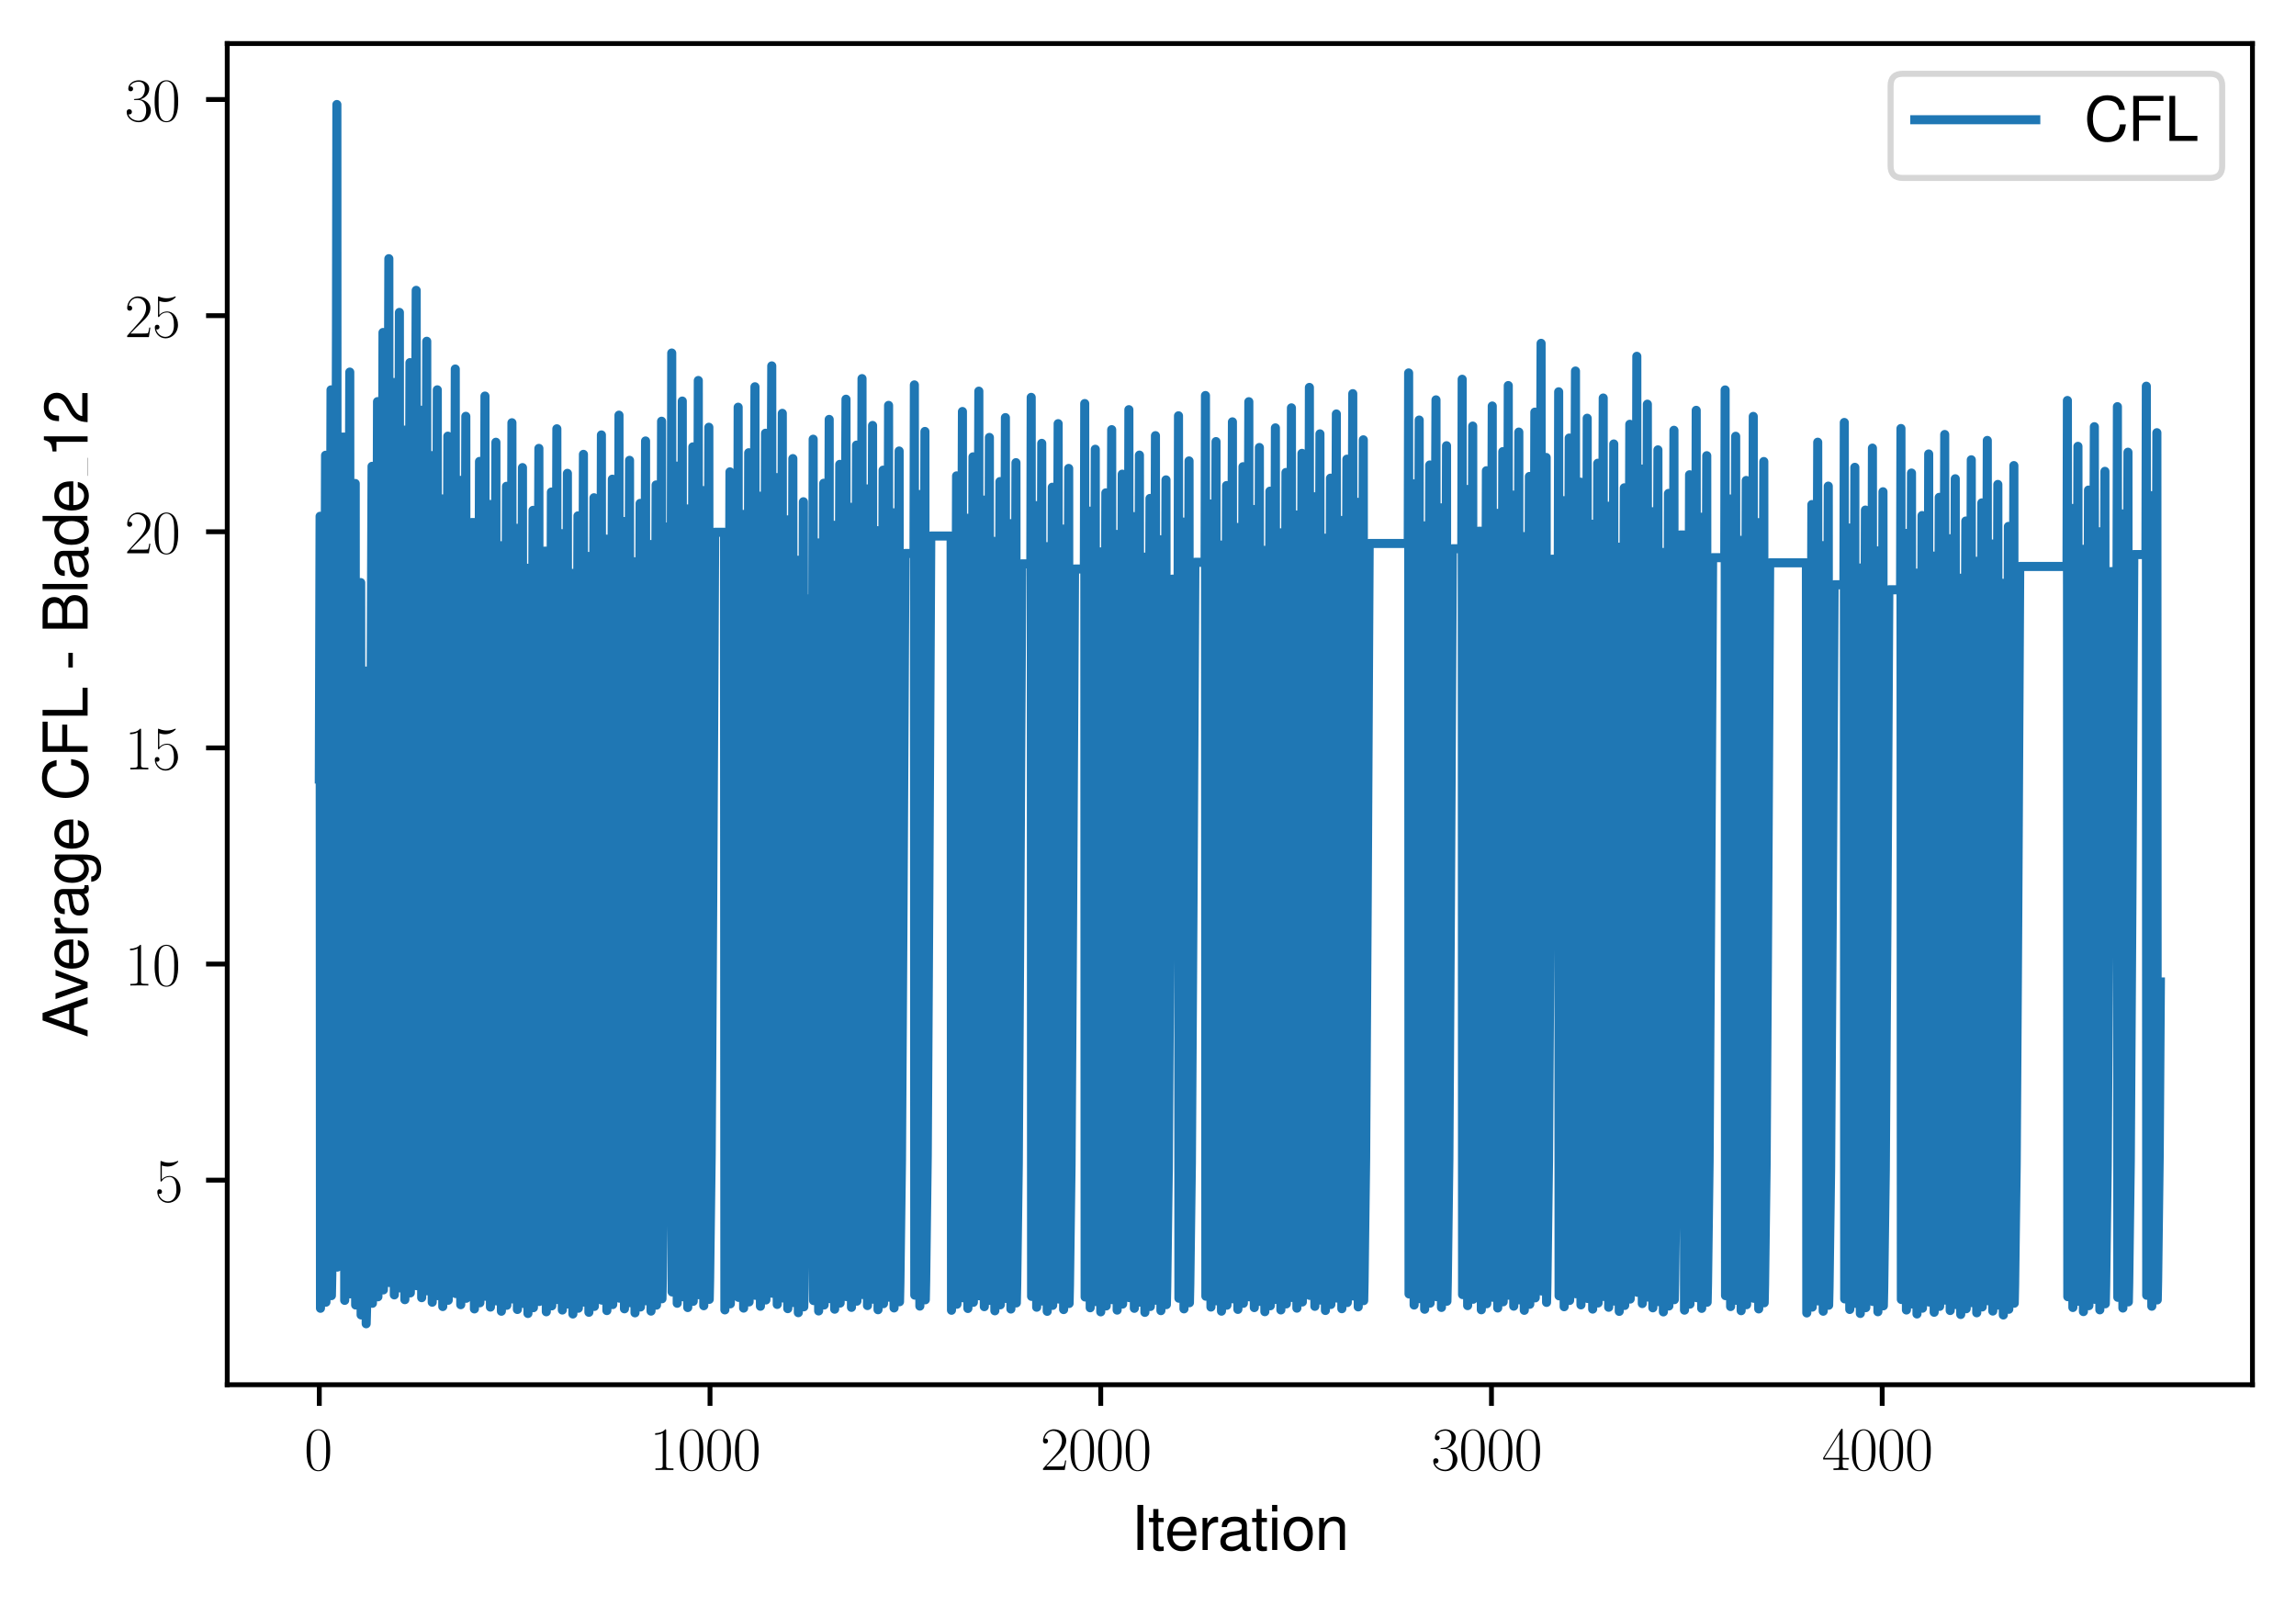 <?xml version="1.0" encoding="utf-8" standalone="no"?>
<!DOCTYPE svg PUBLIC "-//W3C//DTD SVG 1.1//EN"
  "http://www.w3.org/Graphics/SVG/1.1/DTD/svg11.dtd">
<svg xmlns:xlink="http://www.w3.org/1999/xlink" width="379.567pt" height="265.601pt" viewBox="0 0 379.567 265.601" xmlns="http://www.w3.org/2000/svg" version="1.1">
 <defs>
  <style type="text/css">*{stroke-linejoin: round; stroke-linecap: butt}</style>
 </defs>
 <g id="figure_1">
  <g id="patch_1">
   <path d="M 0 265.601 
L 379.567 265.601 
L 379.567 0 
L 0 0 
z
" style="fill: #ffffff"/>
  </g>
  <g id="axes_1">
   <g id="patch_2">
    <path d="M 37.567 228.96 
L 372.367 228.96 
L 372.367 7.2 
L 37.567 7.2 
z
" style="fill: #ffffff"/>
   </g>
   <g id="matplotlib.axis_1">
    <g id="xtick_1">
     <g id="line2d_1">
      <defs>
       <path id="m2a04c9f4ee" d="M 0 0 
L 0 3.5 
" style="stroke: #000000; stroke-width: 0.8"/>
      </defs>
      <g>
       <use xlink:href="#m2a04c9f4ee" x="52.786" y="228.96" style="stroke: #000000; stroke-width: 0.8"/>
      </g>
     </g>
     <g id="text_1">
      <!-- $\mathdefault{0}$ -->
      <g transform="translate(50.295 243.058) scale(0.1 -0.1)">
       <defs>
        <path id="CMR17-30" d="M 2688 2038 
C 2688 2430 2682 3099 2413 3613 
C 2176 4063 1798 4224 1466 4224 
C 1158 4224 768 4082 525 3620 
C 269 3137 243 2539 243 2038 
C 243 1671 250 1112 448 623 
C 723 -39 1216 -128 1466 -128 
C 1760 -128 2208 -7 2470 604 
C 2662 1048 2688 1568 2688 2038 
z
M 1466 -26 
C 1056 -26 813 328 723 816 
C 653 1196 653 1749 653 2109 
C 653 2604 653 3015 736 3407 
C 858 3954 1216 4121 1466 4121 
C 1728 4121 2067 3947 2189 3420 
C 2272 3054 2278 2623 2278 2109 
C 2278 1691 2278 1176 2202 797 
C 2067 96 1690 -26 1466 -26 
z
" transform="scale(0.016)"/>
       </defs>
       <use xlink:href="#CMR17-30" transform="scale(0.996)"/>
      </g>
     </g>
    </g>
    <g id="xtick_2">
     <g id="line2d_2">
      <g>
       <use xlink:href="#m2a04c9f4ee" x="117.379" y="228.96" style="stroke: #000000; stroke-width: 0.8"/>
      </g>
     </g>
     <g id="text_2">
      <!-- $\mathdefault{1000}$ -->
      <g transform="translate(107.416 243.058) scale(0.1 -0.1)">
       <defs>
        <path id="CMR17-31" d="M 1702 4083 
C 1702 4217 1696 4224 1606 4224 
C 1357 3927 979 3833 621 3820 
C 602 3820 570 3820 563 3808 
C 557 3795 557 3782 557 3648 
C 755 3648 1088 3686 1344 3839 
L 1344 467 
C 1344 243 1331 166 781 166 
L 589 166 
L 589 0 
C 896 6 1216 12 1523 12 
C 1830 12 2150 6 2458 0 
L 2458 166 
L 2266 166 
C 1715 166 1702 236 1702 467 
L 1702 4083 
z
" transform="scale(0.016)"/>
       </defs>
       <use xlink:href="#CMR17-31" transform="scale(0.996)"/>
       <use xlink:href="#CMR17-30" transform="translate(45.69 0) scale(0.996)"/>
       <use xlink:href="#CMR17-30" transform="translate(91.381 0) scale(0.996)"/>
       <use xlink:href="#CMR17-30" transform="translate(137.071 0) scale(0.996)"/>
      </g>
     </g>
    </g>
    <g id="xtick_3">
     <g id="line2d_3">
      <g>
       <use xlink:href="#m2a04c9f4ee" x="181.972" y="228.96" style="stroke: #000000; stroke-width: 0.8"/>
      </g>
     </g>
     <g id="text_3">
      <!-- $\mathdefault{2000}$ -->
      <g transform="translate(172.009 243.058) scale(0.1 -0.1)">
       <defs>
        <path id="CMR17-32" d="M 2669 990 
L 2554 990 
C 2490 537 2438 460 2413 422 
C 2381 371 1920 371 1830 371 
L 602 371 
C 832 620 1280 1073 1824 1596 
C 2214 1966 2669 2400 2669 3033 
C 2669 3788 2067 4224 1395 4224 
C 691 4224 262 3603 262 3027 
C 262 2777 448 2745 525 2745 
C 589 2745 781 2783 781 3007 
C 781 3206 614 3264 525 3264 
C 486 3264 448 3257 422 3244 
C 544 3788 915 4057 1306 4057 
C 1862 4057 2227 3616 2227 3033 
C 2227 2477 1901 1998 1536 1583 
L 262 147 
L 262 0 
L 2515 0 
L 2669 990 
z
" transform="scale(0.016)"/>
       </defs>
       <use xlink:href="#CMR17-32" transform="scale(0.996)"/>
       <use xlink:href="#CMR17-30" transform="translate(45.69 0) scale(0.996)"/>
       <use xlink:href="#CMR17-30" transform="translate(91.381 0) scale(0.996)"/>
       <use xlink:href="#CMR17-30" transform="translate(137.071 0) scale(0.996)"/>
      </g>
     </g>
    </g>
    <g id="xtick_4">
     <g id="line2d_4">
      <g>
       <use xlink:href="#m2a04c9f4ee" x="246.565" y="228.96" style="stroke: #000000; stroke-width: 0.8"/>
      </g>
     </g>
     <g id="text_4">
      <!-- $\mathdefault{3000}$ -->
      <g transform="translate(236.603 243.058) scale(0.1 -0.1)">
       <defs>
        <path id="CMR17-33" d="M 1414 2176 
C 1984 2176 2234 1673 2234 1094 
C 2234 322 1824 25 1453 25 
C 1114 25 563 193 390 691 
C 422 678 454 678 486 678 
C 640 678 755 780 755 947 
C 755 1132 614 1216 486 1216 
C 378 1216 211 1164 211 927 
C 211 335 787 -128 1466 -128 
C 2176 -128 2720 432 2720 1087 
C 2720 1718 2208 2176 1600 2246 
C 2086 2347 2554 2776 2554 3353 
C 2554 3856 2048 4224 1472 4224 
C 890 4224 378 3862 378 3347 
C 378 3123 544 3084 627 3084 
C 762 3084 877 3167 877 3334 
C 877 3500 762 3584 627 3584 
C 602 3584 570 3584 544 3571 
C 730 3999 1235 4076 1459 4076 
C 1683 4076 2106 3966 2106 3347 
C 2106 3167 2080 2851 1862 2574 
C 1670 2329 1453 2316 1242 2297 
C 1210 2297 1062 2284 1037 2284 
C 992 2278 966 2272 966 2227 
C 966 2182 973 2176 1101 2176 
L 1414 2176 
z
" transform="scale(0.016)"/>
       </defs>
       <use xlink:href="#CMR17-33" transform="scale(0.996)"/>
       <use xlink:href="#CMR17-30" transform="translate(45.69 0) scale(0.996)"/>
       <use xlink:href="#CMR17-30" transform="translate(91.381 0) scale(0.996)"/>
       <use xlink:href="#CMR17-30" transform="translate(137.071 0) scale(0.996)"/>
      </g>
     </g>
    </g>
    <g id="xtick_5">
     <g id="line2d_5">
      <g>
       <use xlink:href="#m2a04c9f4ee" x="311.159" y="228.96" style="stroke: #000000; stroke-width: 0.8"/>
      </g>
     </g>
     <g id="text_5">
      <!-- $\mathdefault{4000}$ -->
      <g transform="translate(301.196 243.058) scale(0.1 -0.1)">
       <defs>
        <path id="CMR17-34" d="M 2150 4147 
C 2150 4281 2144 4288 2029 4288 
L 128 1254 
L 128 1088 
L 1779 1088 
L 1779 460 
C 1779 230 1766 166 1318 166 
L 1197 166 
L 1197 0 
C 1402 12 1747 12 1965 12 
C 2182 12 2528 12 2733 0 
L 2733 166 
L 2611 166 
C 2163 166 2150 230 2150 460 
L 2150 1088 
L 2803 1088 
L 2803 1254 
L 2150 1254 
L 2150 4147 
z
M 1798 3723 
L 1798 1254 
L 256 1254 
L 1798 3723 
z
" transform="scale(0.016)"/>
       </defs>
       <use xlink:href="#CMR17-34" transform="scale(0.996)"/>
       <use xlink:href="#CMR17-30" transform="translate(45.69 0) scale(0.996)"/>
       <use xlink:href="#CMR17-30" transform="translate(91.381 0) scale(0.996)"/>
       <use xlink:href="#CMR17-30" transform="translate(137.071 0) scale(0.996)"/>
      </g>
     </g>
    </g>
    <g id="text_6">
     <!-- Iteration -->
     <g transform="translate(187.02 256.279) scale(0.1 -0.1)">
      <defs>
       <path id="NimbusSanL-Regu-49" d="M 1242 4672 
L 640 4672 
L 640 0 
L 1242 0 
L 1242 4672 
z
" transform="scale(0.016)"/>
       <path id="NimbusSanL-Regu-74" d="M 1626 3328 
L 1075 3328 
L 1075 4249 
L 544 4249 
L 544 3328 
L 90 3328 
L 90 2892 
L 544 2892 
L 544 402 
C 544 64 774 -128 1190 -128 
C 1318 -128 1446 -116 1626 -84 
L 1626 364 
C 1555 345 1472 339 1370 339 
C 1139 339 1075 402 1075 634 
L 1075 2892 
L 1626 2892 
L 1626 3328 
z
" transform="scale(0.016)"/>
       <path id="NimbusSanL-Regu-65" d="M 3283 1484 
C 3283 1998 3245 2311 3149 2565 
C 2931 3123 2419 3456 1792 3456 
C 858 3456 256 2734 256 1619 
C 256 545 838 -128 1779 -128 
C 2547 -128 3078 307 3213 1018 
L 2675 1018 
C 2528 588 2227 364 1798 364 
C 1459 364 1171 514 992 787 
C 864 974 819 1161 813 1484 
L 3283 1484 
z
M 826 1920 
C 870 2552 1248 2963 1786 2963 
C 2310 2963 2714 2519 2714 1959 
C 2714 1946 2714 1933 2707 1920 
L 826 1920 
z
" transform="scale(0.016)"/>
       <path id="NimbusSanL-Regu-72" d="M 442 3328 
L 442 0 
L 979 0 
L 979 1727 
C 979 2203 1101 2514 1357 2698 
C 1523 2819 1683 2857 2054 2863 
L 2054 3404 
C 1965 3449 1920 3456 1850 3456 
C 1504 3456 1242 3251 934 2750 
L 934 3328 
L 442 3328 
z
" transform="scale(0.016)"/>
       <path id="NimbusSanL-Regu-61" d="M 3424 332 
C 3366 320 3341 320 3309 320 
C 3123 320 3021 415 3021 581 
L 3021 2542 
C 3021 3135 2586 3456 1760 3456 
C 1274 3456 870 3315 646 3065 
C 493 2893 429 2702 416 2370 
L 954 2370 
C 998 2778 1242 2963 1741 2963 
C 2221 2963 2490 2784 2490 2466 
L 2490 2326 
C 2490 2103 2355 2007 1933 1956 
C 1178 1861 1062 1835 858 1753 
C 467 1593 269 1294 269 861 
C 269 256 691 -128 1370 -128 
C 1792 -128 2131 19 2509 364 
C 2547 25 2714 -128 3059 -128 
C 3168 -128 3251 -116 3424 -71 
L 3424 332 
z
M 2490 1071 
C 2490 893 2438 785 2278 638 
C 2061 441 1798 339 1485 339 
C 1069 339 826 536 826 874 
C 826 1224 1062 1402 1632 1485 
C 2195 1562 2310 1587 2490 1670 
L 2490 1071 
z
" transform="scale(0.016)"/>
       <path id="NimbusSanL-Regu-69" d="M 960 3358 
L 429 3358 
L 429 0 
L 960 0 
L 960 3358 
z
M 960 4672 
L 422 4672 
L 422 3999 
L 960 3999 
L 960 4672 
z
" transform="scale(0.016)"/>
       <path id="NimbusSanL-Regu-6f" d="M 1741 3456 
C 800 3456 230 2784 230 1663 
C 230 543 794 -128 1747 -128 
C 2688 -128 3264 543 3264 1638 
C 3264 2791 2707 3456 1741 3456 
z
M 1747 2963 
C 2349 2963 2707 2472 2707 1644 
C 2707 861 2336 364 1747 364 
C 1152 364 787 855 787 1663 
C 787 2466 1152 2963 1747 2963 
z
" transform="scale(0.016)"/>
       <path id="NimbusSanL-Regu-6e" d="M 448 3328 
L 448 0 
L 986 0 
L 986 1835 
C 986 2539 1344 2988 1894 2988 
C 2317 2988 2586 2732 2586 2328 
L 2586 0 
L 3117 0 
L 3117 2539 
C 3117 3097 2701 3456 2054 3456 
C 1555 3456 1235 3263 941 2796 
L 941 3328 
L 448 3328 
z
" transform="scale(0.016)"/>
      </defs>
      <use xlink:href="#NimbusSanL-Regu-49" transform="scale(0.996)"/>
      <use xlink:href="#NimbusSanL-Regu-74" transform="translate(27.695 0) scale(0.996)"/>
      <use xlink:href="#NimbusSanL-Regu-65" transform="translate(55.39 0) scale(0.996)"/>
      <use xlink:href="#NimbusSanL-Regu-72" transform="translate(110.782 0) scale(0.996)"/>
      <use xlink:href="#NimbusSanL-Regu-61" transform="translate(142.961 0) scale(0.996)"/>
      <use xlink:href="#NimbusSanL-Regu-74" transform="translate(198.353 0) scale(0.996)"/>
      <use xlink:href="#NimbusSanL-Regu-69" transform="translate(226.048 0) scale(0.996)"/>
      <use xlink:href="#NimbusSanL-Regu-6f" transform="translate(248.165 0) scale(0.996)"/>
      <use xlink:href="#NimbusSanL-Regu-6e" transform="translate(303.556 0) scale(0.996)"/>
     </g>
    </g>
   </g>
   <g id="matplotlib.axis_2">
    <g id="ytick_1">
     <g id="line2d_6">
      <defs>
       <path id="mec0a07921d" d="M 0 0 
L -3.5 0 
" style="stroke: #000000; stroke-width: 0.8"/>
      </defs>
      <g>
       <use xlink:href="#mec0a07921d" x="37.567" y="195.135" style="stroke: #000000; stroke-width: 0.8"/>
      </g>
     </g>
     <g id="text_7">
      <!-- $\mathdefault{5}$ -->
      <g transform="translate(25.586 198.684) scale(0.1 -0.1)">
       <defs>
        <path id="CMR17-35" d="M 730 3750 
C 794 3724 1056 3641 1325 3641 
C 1920 3641 2246 3961 2432 4140 
C 2432 4191 2432 4224 2394 4224 
C 2387 4224 2374 4224 2323 4198 
C 2099 4102 1837 4032 1517 4032 
C 1325 4032 1037 4055 723 4191 
C 653 4224 640 4224 634 4224 
C 602 4224 595 4217 595 4090 
L 595 2231 
C 595 2113 595 2080 659 2080 
C 691 2080 704 2093 736 2139 
C 941 2435 1222 2560 1542 2560 
C 1766 2560 2246 2415 2246 1293 
C 2246 1087 2246 716 2054 422 
C 1894 159 1645 25 1370 25 
C 947 25 518 319 403 812 
C 429 806 480 793 506 793 
C 589 793 749 838 749 1036 
C 749 1209 627 1280 506 1280 
C 358 1280 262 1190 262 1011 
C 262 454 704 -128 1382 -128 
C 2042 -128 2669 441 2669 1267 
C 2669 2054 2170 2662 1549 2662 
C 1222 2662 947 2540 730 2304 
L 730 3750 
z
" transform="scale(0.016)"/>
       </defs>
       <use xlink:href="#CMR17-35" transform="scale(0.996)"/>
      </g>
     </g>
    </g>
    <g id="ytick_2">
     <g id="line2d_7">
      <g>
       <use xlink:href="#mec0a07921d" x="37.567" y="159.399" style="stroke: #000000; stroke-width: 0.8"/>
      </g>
     </g>
     <g id="text_8">
      <!-- $\mathdefault{10}$ -->
      <g transform="translate(20.605 162.948) scale(0.1 -0.1)">
       <use xlink:href="#CMR17-31" transform="scale(0.996)"/>
       <use xlink:href="#CMR17-30" transform="translate(45.69 0) scale(0.996)"/>
      </g>
     </g>
    </g>
    <g id="ytick_3">
     <g id="line2d_8">
      <g>
       <use xlink:href="#mec0a07921d" x="37.567" y="123.663" style="stroke: #000000; stroke-width: 0.8"/>
      </g>
     </g>
     <g id="text_9">
      <!-- $\mathdefault{15}$ -->
      <g transform="translate(20.605 127.213) scale(0.1 -0.1)">
       <use xlink:href="#CMR17-31" transform="scale(0.996)"/>
       <use xlink:href="#CMR17-35" transform="translate(45.69 0) scale(0.996)"/>
      </g>
     </g>
    </g>
    <g id="ytick_4">
     <g id="line2d_9">
      <g>
       <use xlink:href="#mec0a07921d" x="37.567" y="87.927" style="stroke: #000000; stroke-width: 0.8"/>
      </g>
     </g>
     <g id="text_10">
      <!-- $\mathdefault{20}$ -->
      <g transform="translate(20.605 91.477) scale(0.1 -0.1)">
       <use xlink:href="#CMR17-32" transform="scale(0.996)"/>
       <use xlink:href="#CMR17-30" transform="translate(45.69 0) scale(0.996)"/>
      </g>
     </g>
    </g>
    <g id="ytick_5">
     <g id="line2d_10">
      <g>
       <use xlink:href="#mec0a07921d" x="37.567" y="52.191" style="stroke: #000000; stroke-width: 0.8"/>
      </g>
     </g>
     <g id="text_11">
      <!-- $\mathdefault{25}$ -->
      <g transform="translate(20.605 55.741) scale(0.1 -0.1)">
       <use xlink:href="#CMR17-32" transform="scale(0.996)"/>
       <use xlink:href="#CMR17-35" transform="translate(45.69 0) scale(0.996)"/>
      </g>
     </g>
    </g>
    <g id="ytick_6">
     <g id="line2d_11">
      <g>
       <use xlink:href="#mec0a07921d" x="37.567" y="16.456" style="stroke: #000000; stroke-width: 0.8"/>
      </g>
     </g>
     <g id="text_12">
      <!-- $\mathdefault{30}$ -->
      <g transform="translate(20.605 20.005) scale(0.1 -0.1)">
       <use xlink:href="#CMR17-33" transform="scale(0.996)"/>
       <use xlink:href="#CMR17-30" transform="translate(45.69 0) scale(0.996)"/>
      </g>
     </g>
    </g>
    <g id="text_13">
     <!-- Average CFL - Blade_12 -->
     <g transform="translate(14.483 171.549) rotate(-90) scale(0.1 -0.1)">
      <defs>
       <path id="NimbusSanL-Regu-41" d="M 3034 1408 
L 3514 0 
L 4179 0 
L 2541 4672 
L 1773 4672 
L 109 0 
L 742 0 
L 1235 1408 
L 3034 1408 
z
M 2867 1907 
L 1382 1907 
L 2150 4032 
L 2867 1907 
z
" transform="scale(0.016)"/>
       <path id="NimbusSanL-Regu-76" d="M 1824 0 
L 3110 3328 
L 2509 3328 
L 1562 629 
L 666 3328 
L 64 3328 
L 1242 0 
L 1824 0 
z
" transform="scale(0.016)"/>
       <path id="NimbusSanL-Regu-67" d="M 2637 3359 
L 2637 2873 
C 2368 3270 2042 3456 1613 3456 
C 762 3456 186 2714 186 1632 
C 186 1084 333 638 608 320 
C 858 38 1216 -128 1568 -128 
C 1990 -128 2285 51 2586 473 
L 2586 300 
C 2586 -155 2528 -441 2394 -634 
C 2253 -841 1978 -960 1651 -960 
C 1408 -960 1190 -894 1043 -774 
C 922 -674 870 -581 838 -375 
L 294 -375 
C 352 -1031 845 -1408 1632 -1408 
C 2131 -1408 2560 -1248 2778 -980 
C 3034 -661 3130 -222 3130 568 
L 3130 3359 
L 2637 3359 
z
M 1670 2963 
C 2246 2963 2586 2479 2586 1644 
C 2586 848 2240 364 1677 364 
C 1094 364 742 855 742 1663 
C 742 2466 1101 2963 1670 2963 
z
" transform="scale(0.016)"/>
       <path id="NimbusSanL-Regu-43" d="M 4237 3219 
C 4051 4236 3462 4736 2438 4736 
C 1811 4736 1306 4537 960 4154 
C 538 3696 307 3035 307 2284 
C 307 1522 544 867 986 415 
C 1344 44 1805 -128 2413 -128 
C 3552 -128 4192 485 4333 1712 
L 3718 1712 
C 3667 1394 3603 1178 3507 994 
C 3315 612 2918 396 2419 396 
C 1491 396 902 1134 902 2291 
C 902 3480 1466 4211 2368 4211 
C 2746 4211 3098 4096 3290 3918 
C 3462 3759 3558 3562 3629 3219 
L 4237 3219 
z
" transform="scale(0.016)"/>
       <path id="NimbusSanL-Regu-46" d="M 1171 2112 
L 3398 2112 
L 3398 2636 
L 1171 2636 
L 1171 4147 
L 3706 4147 
L 3706 4672 
L 576 4672 
L 576 0 
L 1171 0 
L 1171 2112 
z
" transform="scale(0.016)"/>
       <path id="NimbusSanL-Regu-4c" d="M 1107 4672 
L 512 4672 
L 512 0 
L 3411 0 
L 3411 524 
L 1107 524 
L 1107 4672 
z
" transform="scale(0.016)"/>
       <path id="NimbusSanL-Regu-2d" d="M 1818 1996 
L 294 1996 
L 294 1536 
L 1818 1536 
L 1818 1996 
z
" transform="scale(0.016)"/>
       <path id="NimbusSanL-Regu-42" d="M 506 0 
L 2611 0 
C 3053 0 3379 121 3629 390 
C 3859 632 3987 961 3987 1321 
C 3987 1878 3731 2214 3136 2444 
C 3558 2643 3782 2994 3782 3476 
C 3782 3821 3654 4127 3411 4345 
C 3168 4569 2848 4672 2400 4672 
L 506 4672 
L 506 0 
z
M 1101 2636 
L 1101 4147 
L 2253 4147 
C 2586 4147 2771 4101 2931 3977 
C 3098 3847 3187 3652 3187 3391 
C 3187 3138 3098 2936 2931 2806 
C 2771 2682 2586 2636 2253 2636 
L 1101 2636 
z
M 1101 524 
L 1101 2112 
L 2554 2112 
C 2842 2112 3034 2042 3174 1890 
C 3315 1745 3392 1542 3392 1315 
C 3392 1093 3315 891 3174 746 
C 3034 594 2842 524 2554 524 
L 1101 524 
z
" transform="scale(0.016)"/>
       <path id="NimbusSanL-Regu-6c" d="M 973 4672 
L 435 4672 
L 435 0 
L 973 0 
L 973 4672 
z
" transform="scale(0.016)"/>
       <path id="NimbusSanL-Regu-64" d="M 3168 4672 
L 2637 4672 
L 2637 2937 
C 2413 3276 2054 3456 1606 3456 
C 736 3456 166 2759 166 1695 
C 166 568 723 -128 1626 -128 
C 2086 -128 2406 44 2694 460 
L 2694 19 
L 3168 19 
L 3168 4672 
z
M 1696 2956 
C 2272 2956 2637 2447 2637 1651 
C 2637 880 2266 371 1702 371 
C 1114 371 723 887 723 1663 
C 723 2440 1114 2956 1696 2956 
z
" transform="scale(0.016)"/>
       <path id="NimbusSanL-Regu-31" d="M 1658 3232 
L 1658 0 
L 2221 0 
L 2221 4537 
L 1850 4537 
C 1651 3840 1523 3744 653 3635 
L 653 3232 
L 1658 3232 
z
" transform="scale(0.016)"/>
       <path id="NimbusSanL-Regu-32" d="M 3238 556 
L 851 556 
C 909 928 1114 1165 1670 1493 
L 2310 1839 
C 2944 2185 3270 2653 3270 3211 
C 3270 3589 3117 3942 2848 4185 
C 2579 4428 2246 4544 1818 4544 
C 1242 4544 813 4339 563 3955 
C 403 3711 333 3429 320 2967 
L 883 2967 
C 902 3275 941 3461 1018 3608 
C 1165 3884 1459 4051 1798 4051 
C 2310 4051 2694 3685 2694 3198 
C 2694 2839 2483 2531 2080 2300 
L 1491 1967 
C 544 1428 269 999 218 0 
L 3238 0 
L 3238 556 
z
" transform="scale(0.016)"/>
      </defs>
      <use xlink:href="#NimbusSanL-Regu-41" transform="scale(0.996)"/>
      <use xlink:href="#NimbusSanL-Regu-76" transform="translate(62.466 0) scale(0.996)"/>
      <use xlink:href="#NimbusSanL-Regu-65" transform="translate(109.788 0) scale(0.996)"/>
      <use xlink:href="#NimbusSanL-Regu-72" transform="translate(165.18 0) scale(0.996)"/>
      <use xlink:href="#NimbusSanL-Regu-61" transform="translate(197.359 0) scale(0.996)"/>
      <use xlink:href="#NimbusSanL-Regu-67" transform="translate(252.751 0) scale(0.996)"/>
      <use xlink:href="#NimbusSanL-Regu-65" transform="translate(308.143 0) scale(0.996)"/>
      <use xlink:href="#NimbusSanL-Regu-43" transform="translate(391.229 0) scale(0.996)"/>
      <use xlink:href="#NimbusSanL-Regu-46" transform="translate(463.159 0) scale(0.996)"/>
      <use xlink:href="#NimbusSanL-Regu-4c" transform="translate(524.031 0) scale(0.996)"/>
      <use xlink:href="#NimbusSanL-Regu-2d" transform="translate(607.118 0) scale(0.996)"/>
      <use xlink:href="#NimbusSanL-Regu-42" transform="translate(667.988 0) scale(0.996)"/>
      <use xlink:href="#NimbusSanL-Regu-6c" transform="translate(734.438 0) scale(0.996)"/>
      <use xlink:href="#NimbusSanL-Regu-61" transform="translate(756.555 0) scale(0.996)"/>
      <use xlink:href="#NimbusSanL-Regu-64" transform="translate(811.947 0) scale(0.996)"/>
      <use xlink:href="#NimbusSanL-Regu-65" transform="translate(867.339 0) scale(0.996)"/>
      <use xlink:href="#NimbusSanL-Regu-31" transform="translate(958.596 0) scale(0.996)"/>
      <use xlink:href="#NimbusSanL-Regu-32" transform="translate(1013.987 0) scale(0.996)"/>
      <path d="M 928.708 0 
L 958.596 0 
L 958.596 0.399 
L 928.708 0.399 
L 928.708 0 
z
"/>
     </g>
    </g>
   </g>
   <g id="line2d_12">
    <path d="M 52.786 128.809 
L 52.915 85.363 
L 52.979 216.32 
L 53.044 213.41 
L 53.302 194.664 
L 53.561 155.792 
L 53.819 75.275 
L 53.884 215.312 
L 53.948 212.2 
L 54.207 192.154 
L 54.465 150.587 
L 54.723 64.46 
L 54.788 214.23 
L 54.853 210.902 
L 55.111 189.463 
L 55.369 145.007 
L 55.628 52.841 
L 55.692 17.28 
L 55.757 209.512 
L 55.821 205.24 
L 56.08 177.723 
L 56.338 120.685 
L 56.532 72.268 
L 56.919 72.268 
L 56.984 215.011 
L 57.049 211.839 
L 57.307 191.406 
L 57.565 149.07 
L 57.824 61.522 
L 57.888 213.936 
L 57.953 210.549 
L 58.211 188.732 
L 58.47 143.497 
L 58.728 79.941 
L 58.793 215.778 
L 58.857 212.76 
L 59.116 193.315 
L 59.374 152.996 
L 59.632 96.327 
L 59.697 217.417 
L 59.762 214.726 
L 60.02 197.392 
L 60.278 161.453 
L 60.472 110.959 
L 60.537 218.88 
L 60.601 216.482 
L 60.86 201.033 
L 61.118 169.007 
L 61.506 77.103 
L 61.57 215.494 
L 61.635 212.419 
L 61.893 192.609 
L 62.152 151.53 
L 62.41 66.403 
L 62.475 214.424 
L 62.539 211.135 
L 62.797 189.946 
L 63.056 146.009 
L 63.314 54.975 
L 63.379 213.282 
L 63.443 209.764 
L 63.702 187.103 
L 63.96 140.113 
L 64.283 42.77 
L 64.348 212.061 
L 64.412 208.299 
L 64.671 184.066 
L 64.929 133.815 
L 65.123 63.24 
L 65.187 214.108 
L 65.252 210.755 
L 65.51 189.159 
L 65.769 144.377 
L 66.027 51.654 
L 66.092 212.95 
L 66.156 209.365 
L 66.415 186.276 
L 66.673 138.399 
L 66.867 71.115 
L 66.931 214.896 
L 66.996 211.701 
L 67.254 191.119 
L 67.513 148.441 
L 67.771 59.957 
L 67.836 213.78 
L 67.9 210.362 
L 68.159 188.342 
L 68.417 142.683 
L 68.805 48.006 
L 68.869 212.585 
L 68.934 208.927 
L 69.192 185.369 
L 69.451 136.517 
L 69.644 67.827 
L 69.709 214.567 
L 69.774 211.306 
L 70.032 190.301 
L 70.29 146.744 
L 70.549 56.425 
L 70.613 213.427 
L 70.678 209.938 
L 70.936 187.463 
L 71.195 140.861 
L 71.388 75.333 
L 71.453 215.317 
L 71.518 212.207 
L 71.776 192.168 
L 72.034 150.617 
L 72.293 64.456 
L 72.357 214.23 
L 72.422 210.901 
L 72.68 189.462 
L 72.939 145.005 
L 73.132 82.494 
L 73.197 216.033 
L 73.262 213.066 
L 73.52 193.95 
L 73.778 154.312 
L 74.037 72.117 
L 74.101 214.996 
L 74.166 211.821 
L 74.424 191.368 
L 74.683 148.958 
L 75.006 89.325 
L 75.199 89.325 
L 75.264 61.015 
L 75.329 213.886 
L 75.393 210.489 
L 75.652 188.606 
L 75.91 143.229 
L 76.104 79.426 
L 76.168 215.727 
L 76.233 212.698 
L 76.491 193.187 
L 76.75 152.729 
L 77.008 68.835 
L 77.073 214.668 
L 77.137 211.427 
L 77.396 190.551 
L 77.654 147.264 
L 77.977 86.398 
L 78.364 86.398 
L 78.429 216.424 
L 78.494 213.534 
L 78.752 194.922 
L 79.01 156.326 
L 79.269 76.295 
L 79.333 215.414 
L 79.398 212.322 
L 79.656 192.408 
L 79.915 151.113 
L 80.173 65.485 
L 80.238 214.333 
L 80.302 211.025 
L 80.561 189.718 
L 80.819 145.536 
L 81.013 83.411 
L 81.077 216.125 
L 81.142 213.176 
L 81.4 194.178 
L 81.659 154.785 
L 81.982 73.123 
L 82.046 215.096 
L 82.111 211.941 
L 82.369 191.618 
L 82.628 149.477 
L 82.821 90.231 
L 82.886 216.807 
L 82.951 213.994 
L 83.209 195.875 
L 83.467 158.304 
L 83.726 80.409 
L 83.79 215.825 
L 83.855 212.816 
L 84.113 193.431 
L 84.372 153.236 
L 84.63 69.898 
L 84.695 214.774 
L 84.759 211.554 
L 85.018 190.816 
L 85.276 147.813 
L 85.47 87.347 
L 85.534 216.519 
L 85.599 213.648 
L 85.857 195.158 
L 86.116 156.816 
L 86.374 77.313 
L 86.439 215.515 
L 86.503 212.444 
L 86.762 192.661 
L 87.02 151.638 
L 87.214 93.957 
L 87.278 217.18 
L 87.343 214.442 
L 87.601 196.803 
L 87.86 160.226 
L 88.118 84.382 
L 88.183 216.222 
L 88.247 213.293 
L 88.506 194.42 
L 88.764 155.286 
L 89.087 74.138 
L 89.152 215.198 
L 89.216 212.063 
L 89.475 191.871 
L 89.733 150 
L 90.056 91.127 
L 90.25 91.127 
L 90.314 216.897 
L 90.379 214.102 
L 90.637 196.098 
L 90.896 158.766 
L 91.154 81.354 
L 91.219 215.919 
L 91.283 212.929 
L 91.542 193.667 
L 91.8 153.724 
L 92.058 70.898 
L 92.123 214.874 
L 92.187 211.674 
L 92.446 191.065 
L 92.704 148.328 
L 92.898 88.237 
L 92.963 216.608 
L 93.027 213.755 
L 93.286 195.379 
L 93.544 157.275 
L 93.802 78.263 
L 93.867 215.61 
L 93.931 212.558 
L 94.19 192.897 
L 94.448 152.129 
L 94.642 94.804 
L 94.707 217.264 
L 94.771 214.543 
L 95.03 197.013 
L 95.288 160.663 
L 95.546 85.292 
L 95.611 216.313 
L 95.675 213.402 
L 95.934 194.646 
L 96.192 155.755 
L 96.451 75.124 
L 96.515 215.296 
L 96.58 212.182 
L 96.838 192.116 
L 97.097 150.509 
L 97.29 92.005 
L 97.355 216.985 
L 97.419 214.207 
L 97.678 196.317 
L 97.936 159.22 
L 98.195 82.301 
L 98.259 216.014 
L 98.324 213.043 
L 98.582 193.902 
L 98.841 154.212 
L 99.164 98.405 
L 99.357 98.405 
L 99.422 71.912 
L 99.486 214.975 
L 99.551 211.796 
L 99.809 191.317 
L 100.068 148.852 
L 100.262 89.141 
L 100.326 216.698 
L 100.391 213.864 
L 100.649 195.604 
L 100.908 157.742 
L 101.231 79.23 
L 101.295 215.707 
L 101.36 212.674 
L 101.618 193.138 
L 101.876 152.628 
L 102.199 95.668 
L 102.264 95.668 
L 102.329 68.643 
L 102.393 214.648 
L 102.458 211.404 
L 102.716 190.504 
L 102.975 147.165 
L 103.168 86.226 
L 103.233 216.407 
L 103.297 213.514 
L 103.556 194.879 
L 103.814 156.238 
L 104.073 76.111 
L 104.137 215.395 
L 104.202 212.3 
L 104.46 192.362 
L 104.719 151.018 
L 104.912 92.886 
L 104.977 217.073 
L 105.042 214.313 
L 105.3 196.536 
L 105.558 159.674 
L 105.817 83.236 
L 105.881 216.108 
L 105.946 213.155 
L 106.204 194.135 
L 106.463 154.695 
L 106.721 72.912 
L 106.786 215.075 
L 106.85 211.916 
L 107.108 191.566 
L 107.367 149.368 
L 107.561 90.033 
L 107.625 216.787 
L 107.69 213.971 
L 107.948 195.826 
L 108.207 158.202 
L 108.465 80.184 
L 108.53 215.802 
L 108.594 212.789 
L 108.853 193.375 
L 109.111 153.12 
L 109.369 69.646 
L 109.434 214.749 
L 109.498 211.524 
L 109.757 190.753 
L 110.015 147.682 
L 110.338 87.121 
L 110.984 87.121 
L 111.049 58.371 
L 111.113 213.621 
L 111.178 210.171 
L 111.436 187.948 
L 111.695 141.865 
L 111.888 77.068 
L 111.953 215.491 
L 112.018 212.415 
L 112.276 192.6 
L 112.534 151.512 
L 112.793 66.313 
L 112.857 214.415 
L 112.922 211.124 
L 113.18 189.924 
L 113.439 145.963 
L 113.632 84.149 
L 113.697 216.199 
L 113.762 213.265 
L 114.02 194.362 
L 114.278 155.166 
L 114.537 73.888 
L 114.601 215.173 
L 114.666 212.033 
L 114.924 191.809 
L 115.183 149.872 
L 115.441 62.91 
L 115.506 214.075 
L 115.57 210.716 
L 115.829 189.077 
L 116.087 144.207 
L 116.281 81.116 
L 116.345 215.896 
L 116.41 212.901 
L 116.668 193.607 
L 116.927 153.601 
L 117.185 70.643 
L 117.25 214.848 
L 117.314 211.644 
L 117.573 191.001 
L 117.831 148.197 
L 118.154 88.01 
L 119.769 88.01 
L 119.833 216.585 
L 119.898 213.728 
L 120.156 195.323 
L 120.415 157.158 
L 120.673 78.019 
L 120.738 215.586 
L 120.802 212.529 
L 121.061 192.837 
L 121.319 152.003 
L 121.642 94.587 
L 121.965 94.587 
L 122.03 67.33 
L 122.094 214.517 
L 122.159 211.246 
L 122.417 190.177 
L 122.675 146.488 
L 122.869 85.056 
L 122.934 216.29 
L 122.998 213.373 
L 123.257 194.588 
L 123.515 155.634 
L 123.774 74.859 
L 123.838 215.27 
L 123.903 212.15 
L 124.161 192.05 
L 124.419 150.372 
L 124.807 63.949 
L 124.872 214.179 
L 124.936 210.841 
L 125.195 189.336 
L 125.453 144.743 
L 125.647 82.042 
L 125.711 215.988 
L 125.776 213.012 
L 126.034 193.838 
L 126.293 154.078 
L 126.551 71.634 
L 126.616 214.947 
L 126.68 211.763 
L 126.939 191.248 
L 127.197 148.708 
L 127.585 60.498 
L 127.649 213.834 
L 127.714 210.426 
L 127.972 188.477 
L 128.231 142.962 
L 128.424 78.965 
L 128.489 215.681 
L 128.553 212.642 
L 128.812 193.072 
L 129.07 152.491 
L 129.329 68.342 
L 129.393 214.618 
L 129.458 211.368 
L 129.716 190.429 
L 129.975 147.009 
L 130.168 85.958 
L 130.233 216.38 
L 130.297 213.482 
L 130.556 194.812 
L 130.814 156.099 
L 131.073 75.824 
L 131.137 215.367 
L 131.202 212.266 
L 131.46 192.291 
L 131.719 150.87 
L 131.912 92.63 
L 131.977 217.047 
L 132.042 214.282 
L 132.3 196.472 
L 132.558 159.542 
L 132.817 82.962 
L 132.881 216.08 
L 132.946 213.122 
L 133.204 194.067 
L 133.463 154.553 
L 133.786 98.994 
L 134.367 98.994 
L 134.431 72.619 
L 134.496 215.046 
L 134.561 211.881 
L 134.819 191.493 
L 135.077 149.216 
L 135.271 89.772 
L 135.336 216.761 
L 135.4 213.939 
L 135.659 195.761 
L 135.917 158.067 
L 136.175 79.904 
L 136.24 215.775 
L 136.305 212.755 
L 136.563 193.306 
L 136.821 152.976 
L 137.08 69.347 
L 137.144 214.719 
L 137.209 211.488 
L 137.467 190.679 
L 137.726 147.528 
L 137.919 86.854 
L 137.984 216.47 
L 138.049 213.589 
L 138.307 195.035 
L 138.565 156.562 
L 138.824 76.783 
L 138.888 215.462 
L 138.953 212.381 
L 139.211 192.529 
L 139.47 151.365 
L 139.857 66.007 
L 139.922 214.385 
L 139.986 211.088 
L 140.245 189.848 
L 140.503 145.805 
L 140.697 83.877 
L 140.762 216.172 
L 140.826 213.232 
L 141.085 194.294 
L 141.343 155.025 
L 141.601 73.597 
L 141.666 215.144 
L 141.731 211.998 
L 141.989 191.736 
L 142.247 149.721 
L 142.506 62.599 
L 142.57 214.044 
L 142.635 210.679 
L 142.893 189 
L 143.152 144.046 
L 143.345 80.838 
L 143.41 215.868 
L 143.475 212.867 
L 143.733 193.538 
L 143.991 153.457 
L 144.25 70.346 
L 144.314 214.819 
L 144.379 211.608 
L 144.637 190.927 
L 144.896 148.044 
L 145.089 87.745 
L 145.154 216.559 
L 145.219 213.696 
L 145.477 195.257 
L 145.735 157.021 
L 145.994 77.736 
L 146.058 215.558 
L 146.123 212.495 
L 146.381 192.766 
L 146.64 151.857 
L 146.898 67.027 
L 146.963 214.487 
L 147.027 211.21 
L 147.286 190.101 
L 147.544 146.331 
L 147.738 84.786 
L 147.802 216.263 
L 147.867 213.341 
L 148.125 194.521 
L 148.384 155.494 
L 148.642 74.57 
L 148.707 215.241 
L 148.771 212.115 
L 149.03 191.978 
L 149.288 150.223 
L 149.611 91.511 
L 151.097 91.511 
L 151.161 63.639 
L 151.226 214.148 
L 151.29 210.803 
L 151.549 189.259 
L 151.807 144.583 
L 152.001 81.766 
L 152.065 215.961 
L 152.13 212.979 
L 152.388 193.769 
L 152.647 153.936 
L 152.905 71.338 
L 152.97 214.918 
L 153.034 211.727 
L 153.293 191.174 
L 153.551 148.556 
L 153.874 88.63 
L 157.233 88.63 
L 157.297 216.647 
L 157.362 213.802 
L 157.62 195.477 
L 157.879 157.478 
L 158.137 78.683 
L 158.202 215.652 
L 158.266 212.609 
L 158.525 193.002 
L 158.783 152.345 
L 159.106 68.04 
L 159.171 214.588 
L 159.235 211.331 
L 159.494 190.354 
L 159.752 146.854 
L 159.946 85.689 
L 160.01 216.353 
L 160.075 213.449 
L 160.333 194.745 
L 160.592 155.961 
L 160.85 75.536 
L 160.915 215.338 
L 160.979 212.231 
L 161.238 192.219 
L 161.496 150.722 
L 161.819 64.674 
L 161.884 214.251 
L 161.948 210.928 
L 162.207 189.516 
L 162.465 145.117 
L 162.659 82.688 
L 162.723 216.053 
L 162.788 213.089 
L 163.046 193.998 
L 163.305 154.412 
L 163.563 72.325 
L 163.628 215.017 
L 163.692 211.846 
L 163.951 191.42 
L 164.209 149.065 
L 164.403 89.51 
L 164.467 216.735 
L 164.532 213.908 
L 164.79 195.696 
L 165.049 157.932 
L 165.307 79.624 
L 165.372 215.747 
L 165.436 212.722 
L 165.695 193.236 
L 165.953 152.831 
L 166.211 69.047 
L 166.276 214.689 
L 166.341 211.452 
L 166.599 190.604 
L 166.857 147.374 
L 167.051 86.587 
L 167.116 216.443 
L 167.18 213.557 
L 167.439 194.969 
L 167.697 156.424 
L 167.955 76.497 
L 168.02 215.434 
L 168.085 212.346 
L 168.343 192.458 
L 168.601 151.218 
L 168.924 93.23 
L 170.41 93.23 
L 170.475 65.701 
L 170.539 214.354 
L 170.604 211.051 
L 170.862 189.772 
L 171.12 145.647 
L 171.314 83.604 
L 171.379 216.145 
L 171.443 213.199 
L 171.702 194.226 
L 171.96 154.885 
L 172.219 73.305 
L 172.283 215.115 
L 172.348 211.963 
L 172.606 191.664 
L 172.864 149.571 
L 173.058 90.384 
L 173.123 216.823 
L 173.187 214.013 
L 173.446 195.914 
L 173.704 158.383 
L 173.963 80.559 
L 174.027 215.84 
L 174.092 212.834 
L 174.35 193.469 
L 174.608 153.314 
L 174.931 70.048 
L 174.996 214.789 
L 175.061 211.572 
L 175.319 190.853 
L 175.577 147.89 
L 175.771 87.479 
L 175.836 216.532 
L 175.9 213.664 
L 176.159 195.191 
L 176.417 156.884 
L 176.675 77.452 
L 176.74 215.529 
L 176.805 212.461 
L 177.063 192.696 
L 177.321 151.71 
L 177.644 94.081 
L 179.259 94.081 
L 179.324 66.723 
L 179.388 214.456 
L 179.453 211.173 
L 179.711 190.026 
L 179.97 146.174 
L 180.164 84.515 
L 180.228 216.236 
L 180.293 213.308 
L 180.551 194.453 
L 180.809 155.355 
L 181.068 74.28 
L 181.132 215.212 
L 181.197 212.08 
L 181.455 191.906 
L 181.714 150.074 
L 181.908 91.253 
L 181.972 216.909 
L 182.037 214.117 
L 182.295 196.13 
L 182.553 158.831 
L 182.812 81.489 
L 182.876 215.933 
L 182.941 212.945 
L 183.199 193.7 
L 183.458 153.793 
L 183.781 71.042 
L 183.845 214.888 
L 183.91 211.692 
L 184.168 191.101 
L 184.427 148.403 
L 184.62 88.366 
L 184.685 216.621 
L 184.75 213.771 
L 185.008 195.411 
L 185.266 157.342 
L 185.525 78.401 
L 185.589 215.624 
L 185.654 212.575 
L 185.912 192.932 
L 186.171 152.2 
L 186.494 94.927 
L 186.558 94.927 
L 186.623 67.738 
L 186.687 214.558 
L 186.752 211.295 
L 187.01 190.278 
L 187.269 146.698 
L 187.463 85.42 
L 187.527 216.326 
L 187.592 213.417 
L 187.85 194.678 
L 188.108 155.822 
L 188.367 75.248 
L 188.431 215.309 
L 188.496 212.196 
L 188.754 192.147 
L 189.013 150.573 
L 189.207 92.116 
L 189.271 216.996 
L 189.336 214.221 
L 189.594 196.345 
L 189.853 159.277 
L 190.111 82.413 
L 190.175 216.025 
L 190.24 213.056 
L 190.498 193.93 
L 190.757 154.27 
L 191.015 72.031 
L 191.08 214.987 
L 191.144 211.81 
L 191.403 191.347 
L 191.661 148.913 
L 191.855 89.248 
L 191.919 216.709 
L 191.984 213.876 
L 192.242 195.631 
L 192.501 157.797 
L 192.759 79.344 
L 192.824 215.718 
L 192.888 212.688 
L 193.147 193.166 
L 193.405 152.686 
L 193.728 95.768 
L 194.762 95.768 
L 194.826 68.747 
L 194.891 214.659 
L 194.955 211.416 
L 195.214 190.53 
L 195.472 147.219 
L 195.666 86.32 
L 195.731 216.416 
L 195.795 213.525 
L 196.053 194.902 
L 196.312 156.286 
L 196.57 76.211 
L 196.635 215.405 
L 196.699 212.312 
L 196.958 192.387 
L 197.216 151.07 
L 197.539 92.974 
L 199.219 92.974 
L 199.283 65.395 
L 199.348 214.324 
L 199.412 211.014 
L 199.671 189.695 
L 199.929 145.489 
L 200.123 83.331 
L 200.187 216.117 
L 200.252 213.166 
L 200.51 194.158 
L 200.769 154.744 
L 201.027 73.013 
L 201.092 215.085 
L 201.156 211.928 
L 201.415 191.591 
L 201.673 149.42 
L 201.867 90.123 
L 201.931 216.796 
L 201.996 213.981 
L 202.254 195.849 
L 202.513 158.248 
L 202.771 80.281 
L 202.836 215.812 
L 202.9 212.8 
L 203.159 193.399 
L 203.417 153.17 
L 203.74 69.75 
L 203.805 214.759 
L 203.869 211.537 
L 204.128 190.779 
L 204.386 147.736 
L 204.58 87.213 
L 204.644 216.505 
L 204.709 213.632 
L 204.967 195.125 
L 205.226 156.747 
L 205.484 77.167 
L 205.549 215.501 
L 205.613 212.427 
L 205.872 192.625 
L 206.13 151.563 
L 206.453 66.418 
L 206.518 214.426 
L 206.582 211.137 
L 206.841 189.95 
L 207.099 146.017 
L 207.293 84.243 
L 207.357 216.208 
L 207.422 213.276 
L 207.68 194.386 
L 207.939 155.214 
L 208.197 73.989 
L 208.262 215.183 
L 208.326 212.045 
L 208.585 191.834 
L 208.843 149.924 
L 209.037 90.994 
L 209.101 216.883 
L 209.166 214.086 
L 209.424 196.065 
L 209.683 158.698 
L 209.941 81.212 
L 210.006 215.905 
L 210.07 212.912 
L 210.329 193.631 
L 210.587 153.65 
L 210.845 70.746 
L 210.91 214.859 
L 210.975 211.656 
L 211.233 191.027 
L 211.491 148.25 
L 211.685 88.102 
L 211.75 216.594 
L 211.814 213.739 
L 212.073 195.346 
L 212.331 157.205 
L 212.589 78.118 
L 212.654 215.596 
L 212.719 212.541 
L 212.977 192.861 
L 213.235 152.054 
L 213.494 67.435 
L 213.558 214.528 
L 213.623 211.259 
L 213.881 190.203 
L 214.14 146.542 
L 214.333 85.15 
L 214.398 216.299 
L 214.463 213.385 
L 214.721 194.611 
L 214.979 155.682 
L 215.238 74.96 
L 215.302 215.28 
L 215.367 212.162 
L 215.625 192.075 
L 215.884 150.424 
L 216.207 91.859 
L 216.4 91.859 
L 216.465 64.056 
L 216.53 214.19 
L 216.594 210.853 
L 216.853 189.362 
L 217.111 144.798 
L 217.305 82.137 
L 217.369 215.998 
L 217.434 213.023 
L 217.692 193.862 
L 217.951 154.128 
L 218.209 71.736 
L 218.274 214.958 
L 218.338 211.775 
L 218.597 191.273 
L 218.855 148.761 
L 219.049 88.985 
L 219.113 216.683 
L 219.178 213.845 
L 219.436 195.565 
L 219.695 157.661 
L 219.953 79.062 
L 220.018 215.69 
L 220.082 212.654 
L 220.341 193.096 
L 220.599 152.541 
L 220.922 68.446 
L 220.986 214.629 
L 221.051 211.38 
L 221.309 190.455 
L 221.568 147.063 
L 221.762 86.051 
L 221.826 216.389 
L 221.891 213.493 
L 222.149 194.835 
L 222.408 156.147 
L 222.666 75.924 
L 222.731 215.376 
L 222.795 212.278 
L 223.053 192.315 
L 223.312 150.922 
L 223.635 65.088 
L 223.699 214.293 
L 223.764 210.977 
L 224.022 189.619 
L 224.281 145.331 
L 224.475 83.057 
L 224.539 216.09 
L 224.604 213.134 
L 224.862 194.09 
L 225.12 154.602 
L 225.379 72.72 
L 225.443 215.056 
L 225.508 211.893 
L 225.766 191.518 
L 226.025 149.269 
L 226.348 89.862 
L 232.807 89.862 
L 232.872 61.661 
L 232.936 213.95 
L 233.001 210.566 
L 233.259 188.766 
L 233.518 143.562 
L 233.711 80.001 
L 233.776 215.784 
L 233.841 212.767 
L 234.099 193.33 
L 234.357 153.026 
L 234.616 69.451 
L 234.68 214.729 
L 234.745 211.501 
L 235.003 190.705 
L 235.262 147.582 
L 235.455 86.947 
L 235.52 216.479 
L 235.585 213.6 
L 235.843 195.058 
L 236.101 156.609 
L 236.36 76.882 
L 236.424 215.472 
L 236.489 212.393 
L 236.747 192.554 
L 237.006 151.416 
L 237.393 66.113 
L 237.458 214.395 
L 237.522 211.1 
L 237.781 189.874 
L 238.039 145.86 
L 238.233 83.971 
L 238.297 216.181 
L 238.362 213.243 
L 238.62 194.318 
L 238.879 155.074 
L 239.137 73.698 
L 239.202 215.154 
L 239.266 212.01 
L 239.525 191.762 
L 239.783 149.773 
L 240.106 90.734 
L 241.656 90.734 
L 241.721 62.707 
L 241.786 214.055 
L 241.85 210.692 
L 242.108 189.027 
L 242.367 144.102 
L 242.561 80.934 
L 242.625 215.878 
L 242.69 212.879 
L 242.948 193.562 
L 243.207 153.507 
L 243.465 70.449 
L 243.53 214.829 
L 243.594 211.621 
L 243.853 190.953 
L 244.111 148.097 
L 244.434 87.837 
L 244.821 87.837 
L 244.886 216.568 
L 244.951 213.707 
L 245.209 195.28 
L 245.467 157.069 
L 245.726 77.834 
L 245.79 215.568 
L 245.855 212.507 
L 246.113 192.791 
L 246.372 151.908 
L 246.695 67.132 
L 246.759 214.497 
L 246.824 211.223 
L 247.082 190.128 
L 247.341 146.385 
L 247.534 84.88 
L 247.599 216.272 
L 247.664 213.352 
L 247.922 194.544 
L 248.18 155.543 
L 248.439 74.67 
L 248.503 215.251 
L 248.568 212.127 
L 248.826 192.003 
L 249.085 150.275 
L 249.343 63.747 
L 249.408 214.159 
L 249.472 210.816 
L 249.731 189.285 
L 249.989 144.639 
L 250.183 81.862 
L 250.247 215.97 
L 250.312 212.99 
L 250.57 193.793 
L 250.829 153.986 
L 251.087 71.441 
L 251.152 214.928 
L 251.216 211.74 
L 251.475 191.2 
L 251.733 148.609 
L 251.927 88.722 
L 251.991 216.656 
L 252.056 213.813 
L 252.314 195.5 
L 252.573 157.525 
L 252.831 78.781 
L 252.896 215.662 
L 252.96 212.62 
L 253.219 193.026 
L 253.477 152.396 
L 253.735 68.145 
L 253.8 214.599 
L 253.864 211.344 
L 254.123 190.38 
L 254.381 146.908 
L 254.769 56.765 
L 254.833 213.461 
L 254.898 209.978 
L 255.156 187.548 
L 255.415 141.036 
L 255.608 75.636 
L 255.673 215.348 
L 255.738 212.243 
L 255.996 192.244 
L 256.254 150.773 
L 256.577 92.462 
L 257.611 92.462 
L 257.675 64.78 
L 257.74 214.262 
L 257.805 210.94 
L 258.063 189.543 
L 258.321 145.172 
L 258.515 82.783 
L 258.58 216.062 
L 258.644 213.101 
L 258.903 194.022 
L 259.161 154.461 
L 259.419 72.427 
L 259.484 215.027 
L 259.549 211.858 
L 259.807 191.445 
L 260.065 149.117 
L 260.453 61.347 
L 260.518 213.919 
L 260.582 210.528 
L 260.841 188.688 
L 261.099 143.4 
L 261.293 79.721 
L 261.357 215.756 
L 261.422 212.733 
L 261.68 193.26 
L 261.939 152.881 
L 262.262 96.105 
L 262.326 96.105 
L 262.391 69.151 
L 262.455 214.699 
L 262.52 211.465 
L 262.778 190.63 
L 263.037 147.427 
L 263.231 86.68 
L 263.295 216.452 
L 263.36 213.568 
L 263.618 194.992 
L 263.876 156.472 
L 264.135 76.596 
L 264.199 215.444 
L 264.264 212.358 
L 264.522 192.483 
L 264.781 151.269 
L 265.039 65.808 
L 265.104 214.365 
L 265.168 211.064 
L 265.427 189.798 
L 265.685 145.702 
L 265.879 83.699 
L 265.943 216.154 
L 266.008 213.211 
L 266.266 194.25 
L 266.525 154.934 
L 266.783 73.407 
L 266.848 215.125 
L 266.912 211.976 
L 267.171 191.689 
L 267.429 149.623 
L 267.623 90.474 
L 267.687 216.832 
L 267.752 214.024 
L 268.01 195.936 
L 268.269 158.43 
L 268.527 80.656 
L 268.592 215.85 
L 268.656 212.845 
L 268.915 193.493 
L 269.173 153.364 
L 269.431 70.151 
L 269.496 214.799 
L 269.561 211.585 
L 269.819 190.879 
L 270.077 147.943 
L 270.4 87.572 
L 270.53 87.572 
L 270.594 58.912 
L 270.659 213.675 
L 270.723 210.236 
L 270.982 188.082 
L 271.24 142.144 
L 271.434 77.55 
L 271.498 215.539 
L 271.563 212.473 
L 271.821 192.72 
L 272.08 151.761 
L 272.338 66.828 
L 272.403 214.467 
L 272.467 211.186 
L 272.726 190.052 
L 272.984 146.229 
L 273.178 84.609 
L 273.242 216.245 
L 273.307 213.32 
L 273.565 194.477 
L 273.824 155.403 
L 274.082 74.381 
L 274.147 215.222 
L 274.211 212.092 
L 274.47 191.931 
L 274.728 150.126 
L 274.922 91.343 
L 274.986 216.918 
L 275.051 214.128 
L 275.309 196.152 
L 275.568 158.878 
L 275.826 81.585 
L 275.891 215.943 
L 275.955 212.957 
L 276.214 193.724 
L 276.472 153.843 
L 276.731 71.145 
L 276.795 214.899 
L 276.86 211.704 
L 277.118 191.126 
L 277.376 148.456 
L 277.699 88.458 
L 278.41 88.458 
L 278.475 216.63 
L 278.539 213.782 
L 278.797 195.434 
L 279.056 157.389 
L 279.314 78.499 
L 279.379 215.634 
L 279.443 212.587 
L 279.702 192.956 
L 279.96 152.25 
L 280.283 95.014 
L 280.348 95.014 
L 280.412 67.843 
L 280.477 214.568 
L 280.542 211.308 
L 280.8 190.305 
L 281.058 146.752 
L 281.252 85.514 
L 281.317 216.335 
L 281.381 213.428 
L 281.64 194.702 
L 281.898 155.87 
L 282.156 75.348 
L 282.221 215.319 
L 282.286 212.208 
L 282.544 192.172 
L 282.802 150.625 
L 283.125 92.206 
L 285.128 92.206 
L 285.192 64.472 
L 285.257 214.231 
L 285.321 210.903 
L 285.58 189.466 
L 285.838 145.013 
L 286.032 82.508 
L 286.097 216.035 
L 286.161 213.068 
L 286.419 193.954 
L 286.678 154.319 
L 286.936 72.133 
L 287.001 214.997 
L 287.065 211.823 
L 287.324 191.372 
L 287.582 148.966 
L 287.776 89.339 
L 287.841 216.718 
L 287.905 213.887 
L 288.164 195.653 
L 288.422 157.844 
L 288.68 79.441 
L 288.745 215.728 
L 288.809 212.7 
L 289.068 193.191 
L 289.326 152.737 
L 289.649 95.855 
L 289.778 95.855 
L 289.843 68.851 
L 289.908 214.669 
L 289.972 211.429 
L 290.231 190.555 
L 290.489 147.272 
L 290.683 86.413 
L 290.747 216.425 
L 290.812 213.536 
L 291.07 194.925 
L 291.329 156.334 
L 291.587 76.31 
L 291.652 215.415 
L 291.716 212.324 
L 291.975 192.412 
L 292.233 151.121 
L 292.556 93.063 
L 298.628 93.063 
L 298.692 217.09 
L 298.757 214.334 
L 299.015 196.58 
L 299.274 159.765 
L 299.532 83.426 
L 299.597 216.127 
L 299.661 213.178 
L 299.919 194.182 
L 300.178 154.793 
L 300.501 73.115 
L 300.565 215.096 
L 300.63 211.94 
L 300.888 191.616 
L 301.147 149.472 
L 301.341 90.214 
L 301.405 216.805 
L 301.47 213.992 
L 301.728 195.871 
L 301.986 158.295 
L 302.245 80.377 
L 302.309 215.822 
L 302.374 212.812 
L 302.632 193.424 
L 302.891 153.22 
L 303.214 96.689 
L 304.829 96.689 
L 304.893 69.853 
L 304.958 214.769 
L 305.022 211.549 
L 305.281 190.805 
L 305.539 147.789 
L 305.733 87.306 
L 305.797 216.515 
L 305.862 213.643 
L 306.12 195.148 
L 306.379 156.795 
L 306.637 77.266 
L 306.702 215.511 
L 306.766 212.439 
L 307.025 192.649 
L 307.283 151.614 
L 307.477 93.915 
L 307.542 217.176 
L 307.606 214.437 
L 307.864 196.792 
L 308.123 160.205 
L 308.381 84.338 
L 308.446 216.218 
L 308.51 213.287 
L 308.769 194.409 
L 309.027 155.263 
L 309.35 100.22 
L 309.479 100.22 
L 309.544 74.09 
L 309.608 215.193 
L 309.673 212.058 
L 309.931 191.859 
L 310.19 149.976 
L 310.384 91.084 
L 310.448 216.892 
L 310.513 214.097 
L 310.771 196.088 
L 311.03 158.744 
L 311.288 81.308 
L 311.353 215.915 
L 311.417 212.924 
L 311.675 193.655 
L 311.934 153.7 
L 312.257 97.519 
L 314.195 97.519 
L 314.259 70.849 
L 314.324 214.869 
L 314.388 211.669 
L 314.647 191.053 
L 314.905 148.303 
L 315.099 88.194 
L 315.164 216.603 
L 315.228 213.75 
L 315.486 195.369 
L 315.745 157.253 
L 316.003 78.216 
L 316.068 215.606 
L 316.132 212.553 
L 316.391 192.886 
L 316.649 152.104 
L 316.843 94.762 
L 316.908 217.26 
L 316.972 214.538 
L 317.231 197.003 
L 317.489 160.642 
L 317.747 85.244 
L 317.812 216.308 
L 317.876 213.396 
L 318.135 194.634 
L 318.393 155.731 
L 318.716 101.028 
L 318.781 101.028 
L 318.845 75.06 
L 318.91 215.29 
L 318.975 212.174 
L 319.233 192.1 
L 319.491 150.476 
L 319.685 91.948 
L 319.75 216.979 
L 319.814 214.2 
L 320.073 196.303 
L 320.331 159.19 
L 320.589 82.233 
L 320.654 216.007 
L 320.719 213.035 
L 320.977 193.885 
L 321.235 154.177 
L 321.494 71.839 
L 321.558 214.968 
L 321.623 211.787 
L 321.881 191.299 
L 322.14 148.814 
L 322.333 89.076 
L 322.398 216.692 
L 322.463 213.856 
L 322.721 195.588 
L 322.979 157.708 
L 323.238 79.16 
L 323.302 215.7 
L 323.367 212.666 
L 323.625 193.121 
L 323.884 152.592 
L 324.077 95.604 
L 324.142 217.345 
L 324.207 214.639 
L 324.465 197.212 
L 324.723 161.076 
L 324.982 86.145 
L 325.046 216.399 
L 325.111 213.504 
L 325.369 194.859 
L 325.628 156.195 
L 325.886 76.023 
L 325.951 215.386 
L 326.015 212.29 
L 326.274 192.34 
L 326.532 150.973 
L 326.726 92.807 
L 326.79 217.065 
L 326.855 214.304 
L 327.113 196.517 
L 327.372 159.633 
L 327.63 83.152 
L 327.695 216.099 
L 327.759 213.145 
L 328.018 194.114 
L 328.276 154.652 
L 328.534 72.822 
L 328.599 215.066 
L 328.664 211.905 
L 328.922 191.544 
L 329.18 149.321 
L 329.374 89.953 
L 329.439 216.779 
L 329.503 213.961 
L 329.762 195.806 
L 330.02 158.161 
L 330.278 80.098 
L 330.343 215.794 
L 330.408 212.778 
L 330.666 193.354 
L 330.924 153.076 
L 331.118 96.441 
L 331.183 217.428 
L 331.247 214.74 
L 331.506 197.421 
L 331.764 161.508 
L 332.022 87.04 
L 332.087 216.488 
L 332.152 213.611 
L 332.41 195.081 
L 332.668 156.657 
L 332.927 76.981 
L 332.991 215.482 
L 333.056 212.404 
L 333.314 192.578 
L 333.573 151.467 
L 333.896 93.661 
L 341.711 93.661 
L 341.776 66.219 
L 341.841 214.406 
L 341.905 211.113 
L 342.164 189.901 
L 342.422 145.914 
L 342.616 84.066 
L 342.68 216.191 
L 342.745 213.255 
L 343.003 194.341 
L 343.262 155.123 
L 343.52 73.799 
L 343.585 215.164 
L 343.649 212.023 
L 343.908 191.787 
L 344.166 149.826 
L 344.36 90.824 
L 344.424 216.867 
L 344.489 214.066 
L 344.747 196.023 
L 345.006 158.61 
L 345.264 81.031 
L 345.329 215.887 
L 345.393 212.89 
L 345.652 193.586 
L 345.91 153.557 
L 346.233 70.552 
L 346.297 214.839 
L 346.362 211.633 
L 346.62 190.979 
L 346.879 148.15 
L 347.073 87.929 
L 347.137 216.577 
L 347.202 213.718 
L 347.46 195.303 
L 347.719 157.116 
L 347.977 77.933 
L 348.042 215.577 
L 348.106 212.519 
L 348.364 192.815 
L 348.623 151.958 
L 348.946 94.51 
L 349.979 94.51 
L 350.044 67.238 
L 350.108 214.508 
L 350.173 211.235 
L 350.431 190.154 
L 350.69 146.44 
L 350.884 84.974 
L 350.948 216.281 
L 351.013 213.364 
L 351.271 194.567 
L 351.53 155.591 
L 351.788 74.771 
L 351.853 215.261 
L 351.917 212.139 
L 352.175 192.028 
L 352.434 150.327 
L 352.757 91.691 
L 354.759 91.691 
L 354.824 63.854 
L 354.888 214.17 
L 354.953 210.829 
L 355.211 189.312 
L 355.47 144.694 
L 355.664 81.957 
L 355.728 215.98 
L 355.793 213.002 
L 356.051 193.817 
L 356.309 154.035 
L 356.568 71.544 
L 356.632 214.938 
L 356.697 211.752 
L 356.955 191.225 
L 357.149 162.363 
L 357.149 162.363 
" clip-path="url(#p6b08a43196)" style="fill: none; stroke: #1f77b4; stroke-width: 1.5; stroke-linecap: square"/>
   </g>
   <g id="patch_3">
    <path d="M 37.567 228.96 
L 37.567 7.2 
" style="fill: none; stroke: #000000; stroke-width: 0.8; stroke-linejoin: miter; stroke-linecap: square"/>
   </g>
   <g id="patch_4">
    <path d="M 372.367 228.96 
L 372.367 7.2 
" style="fill: none; stroke: #000000; stroke-width: 0.8; stroke-linejoin: miter; stroke-linecap: square"/>
   </g>
   <g id="patch_5">
    <path d="M 37.567 228.96 
L 372.367 228.96 
" style="fill: none; stroke: #000000; stroke-width: 0.8; stroke-linejoin: miter; stroke-linecap: square"/>
   </g>
   <g id="patch_6">
    <path d="M 37.567 7.2 
L 372.367 7.2 
" style="fill: none; stroke: #000000; stroke-width: 0.8; stroke-linejoin: miter; stroke-linecap: square"/>
   </g>
   <g id="legend_1">
    <g id="patch_7">
     <path d="M 314.548 29.42 
L 365.367 29.42 
Q 367.367 29.42 367.367 27.42 
L 367.367 14.2 
Q 367.367 12.2 365.367 12.2 
L 314.548 12.2 
Q 312.548 12.2 312.548 14.2 
L 312.548 27.42 
Q 312.548 29.42 314.548 29.42 
z
" style="fill: #ffffff; opacity: 0.8; stroke: #cccccc; stroke-linejoin: miter"/>
    </g>
    <g id="line2d_13">
     <path d="M 316.548 19.798 
L 326.548 19.798 
L 336.548 19.798 
" style="fill: none; stroke: #1f77b4; stroke-width: 1.5; stroke-linecap: square"/>
    </g>
    <g id="text_14">
     <!-- CFL -->
     <g transform="translate(344.548 23.298) scale(0.1 -0.1)">
      <use xlink:href="#NimbusSanL-Regu-43" transform="scale(0.996)"/>
      <use xlink:href="#NimbusSanL-Regu-46" transform="translate(71.93 0) scale(0.996)"/>
      <use xlink:href="#NimbusSanL-Regu-4c" transform="translate(132.802 0) scale(0.996)"/>
     </g>
    </g>
   </g>
  </g>
 </g>
 <defs>
  <clipPath id="p6b08a43196">
   <rect x="37.567" y="7.2" width="334.8" height="221.76"/>
  </clipPath>
 </defs>
</svg>
